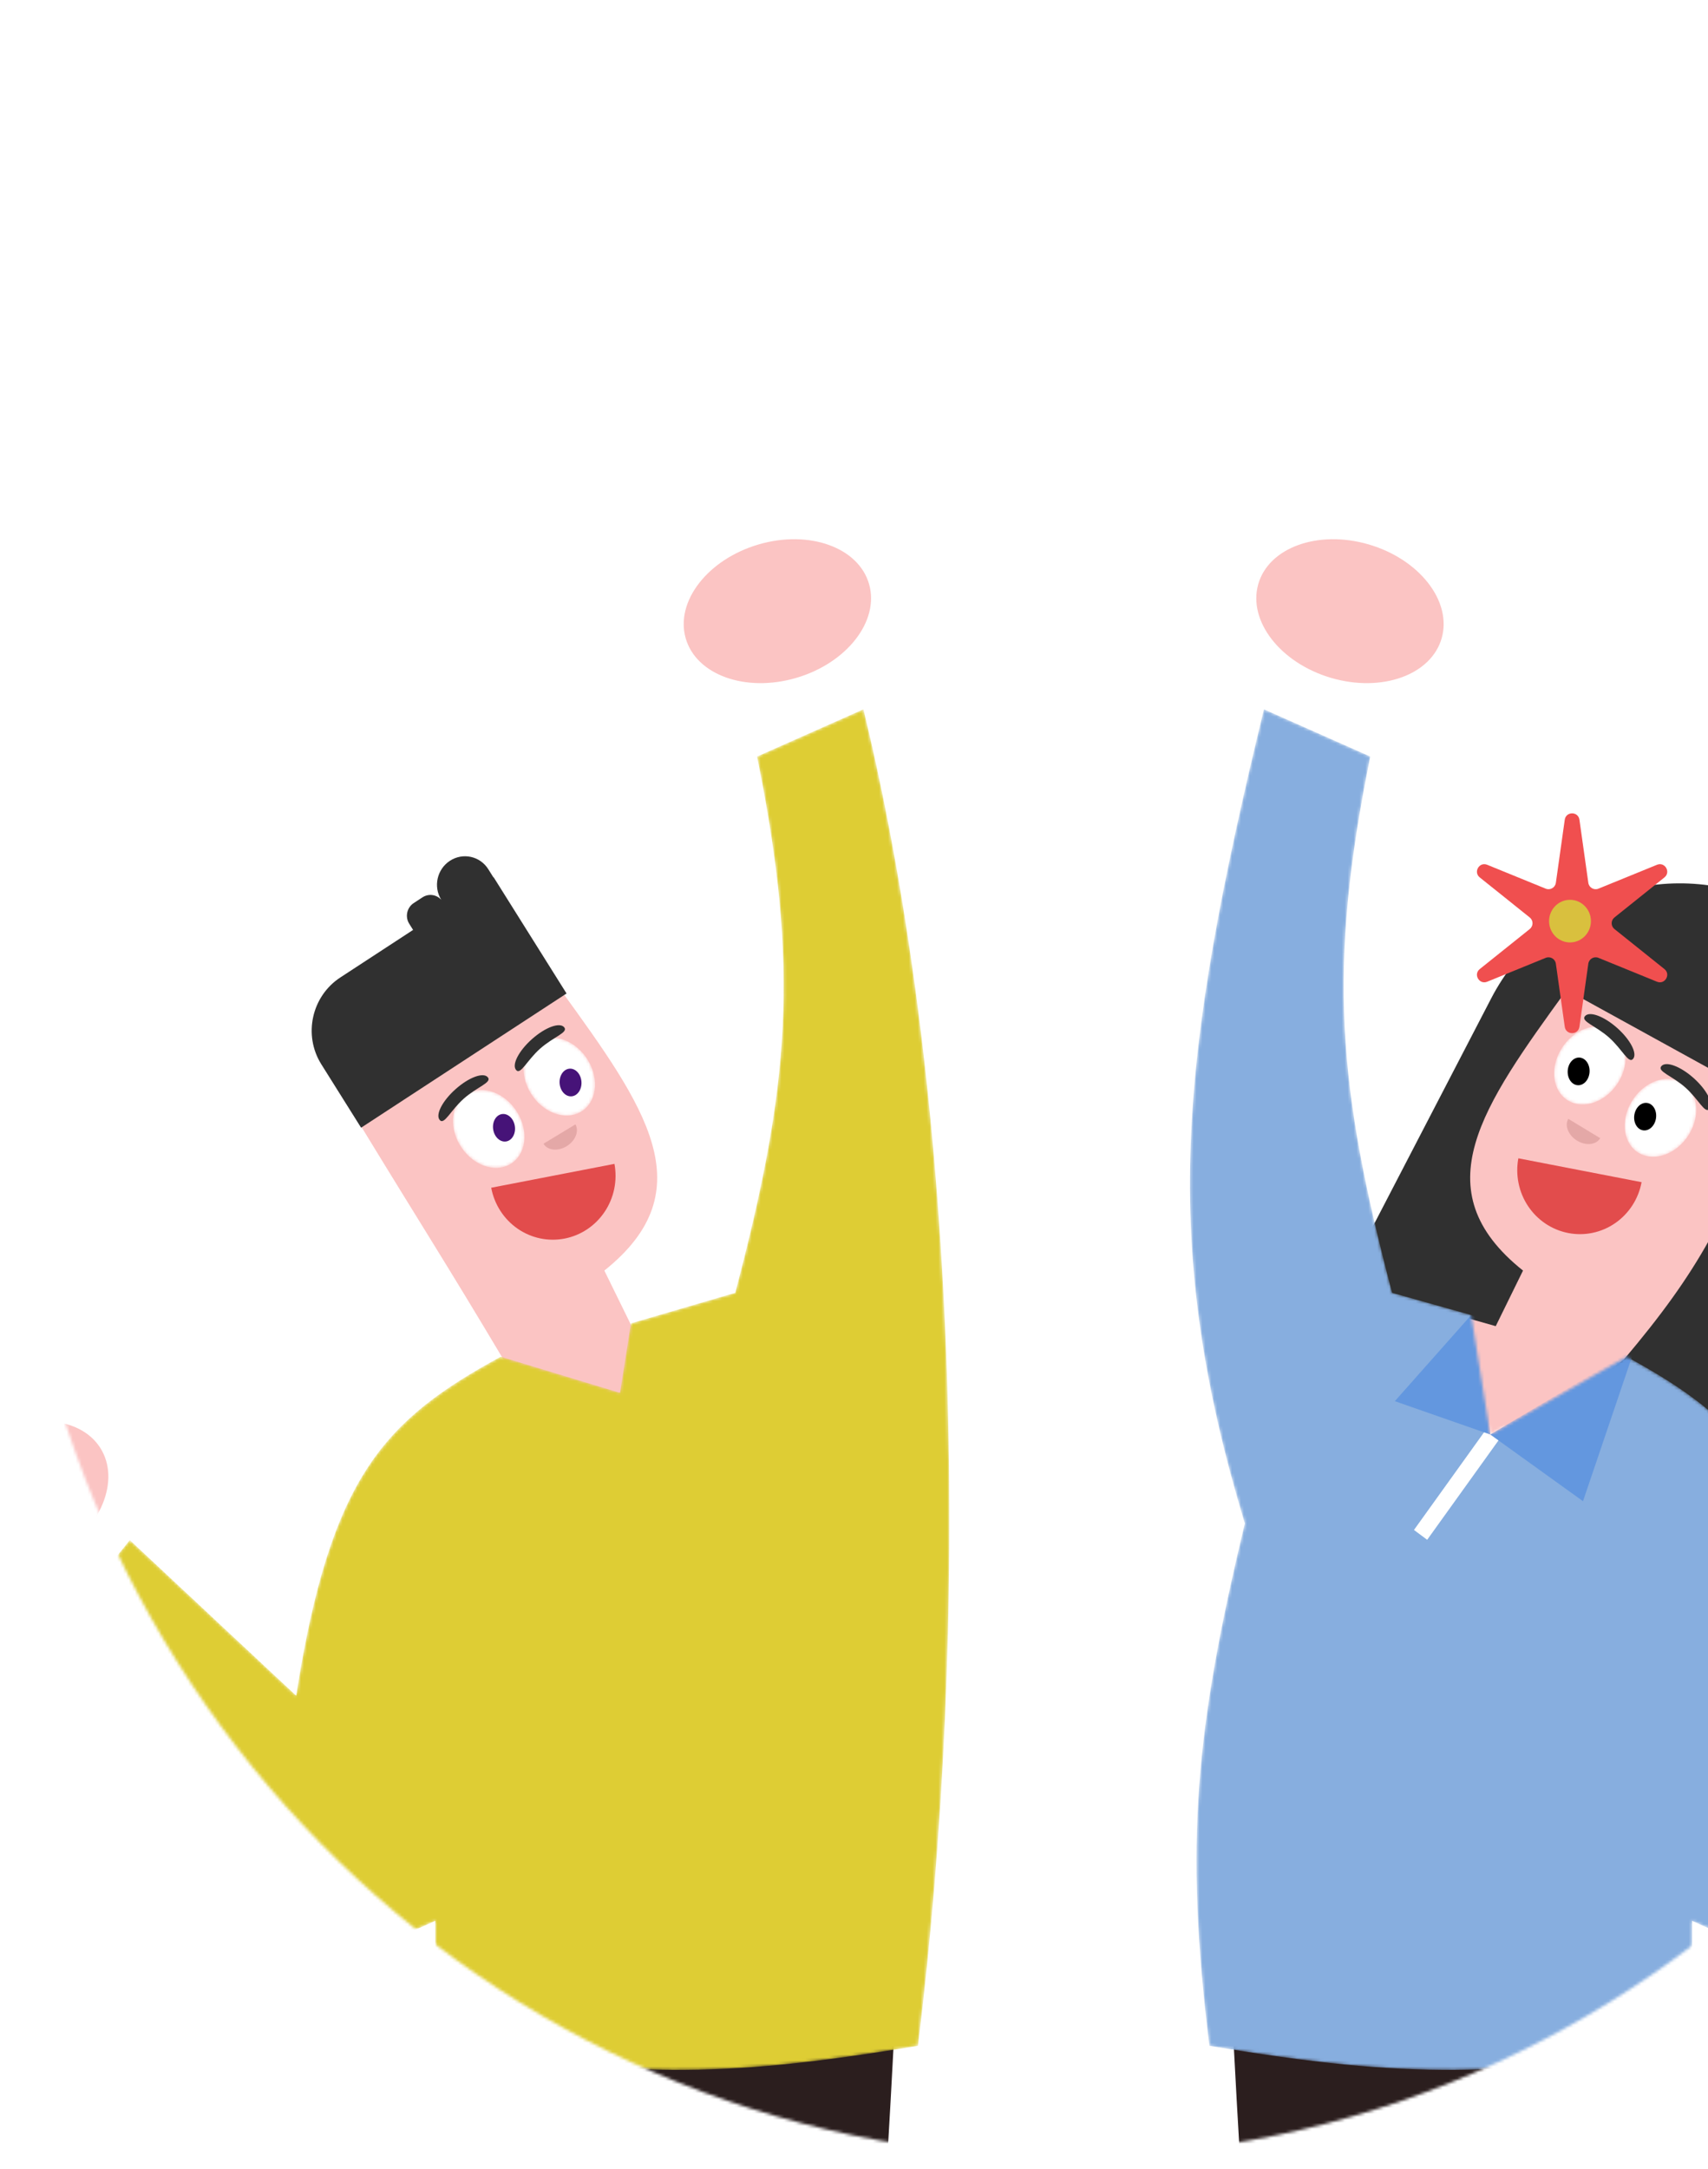 <svg width="576" height="731" viewBox="0 0 576 731" fill="none" xmlns="http://www.w3.org/2000/svg">
<g filter="url(#filter0_d_2285_8794)">
<mask id="mask0_2285_8794" style="mask-type:alpha" maskUnits="userSpaceOnUse" x="4" y="0" width="710" height="723">
<ellipse cx="359" cy="361.5" rx="355" ry="361.5" fill="white"/>
</mask>
<g mask="url(#mask0_2285_8794)">
<ellipse cx="359" cy="361.5" rx="355" ry="361.5" fill="white"/>
<path d="M496.138 888.766C435.103 944.62 424.948 862.536 415.206 668.681L566.035 681.793L624.895 802.605L695.711 756.715L723.301 784.811L665.361 856.924C628.089 892.984 605.594 895.646 560.516 845.685L496.138 888.766Z" fill="#2B1E1E"/>
<path d="M502.876 332.519C521.422 296.802 565.182 283.314 600.617 302.392C631.939 319.256 647.229 356.59 636.06 390.452C621.74 433.863 608.153 466.763 578.878 504.85L451.415 431.632L502.876 332.519Z" fill="#303030"/>
<path d="M504.416 442.978L487.861 438.295L501.657 489.804L547.641 454.216C572.708 424.594 583.12 405.324 596.385 367.119L528.328 329.658C499.817 368.992 479.584 397.088 513.613 424.247L504.416 442.978Z" fill="#FBC4C3"/>
<path d="M512.044 386.407C511.526 389.186 511.55 392.042 512.115 394.812C512.68 397.581 513.775 400.21 515.338 402.549C516.901 404.887 518.901 406.889 521.224 408.441C523.546 409.992 526.146 411.063 528.875 411.591C531.604 412.119 534.409 412.095 537.129 411.519C539.848 410.944 542.43 409.828 544.727 408.237C547.023 406.645 548.989 404.609 550.513 402.243C552.036 399.878 553.087 397.23 553.606 394.452L532.825 390.429L512.044 386.407Z" fill="#E24C4C"/>
<path d="M528.887 373.102C528.251 374.192 528.208 375.581 528.767 376.963C529.326 378.344 530.442 379.606 531.87 380.47C533.297 381.334 534.919 381.73 536.378 381.57C537.837 381.41 539.014 380.708 539.651 379.618L534.269 376.36L528.887 373.102Z" fill="#E4A8A7"/>
<mask id="mask1_2285_8794" style="mask-type:alpha" maskUnits="userSpaceOnUse" x="401" y="235" width="303" height="459">
<path d="M570.633 685.539C505.946 695.709 476.275 696.995 407.848 685.539C399.379 616.959 403.249 578.392 419.804 509.471C391.308 415.375 397.521 353.271 426.242 235.069L462.11 250.99C447.537 322.824 451.211 362.252 469.467 431.74L496.138 439.232L502.576 479.503L548.56 453.28C587.666 474.57 605.986 493.412 617.537 567.536L673.638 515.091L703.068 551.615C635.991 652.056 609.392 662.051 570.633 643.395V685.539Z" fill="#87AEDF"/>
</mask>
<g mask="url(#mask1_2285_8794)">
<path d="M570.633 685.539C505.946 695.709 476.275 696.995 407.848 685.539C399.379 616.959 403.249 578.392 419.804 509.471C391.308 415.375 397.521 353.271 426.242 235.069L462.11 250.99C447.537 322.824 451.211 362.252 469.467 431.74L496.138 439.232L502.576 479.503L548.56 453.28C587.666 474.57 605.986 493.412 617.537 567.536L673.638 515.091L703.068 551.615C635.991 652.056 609.392 662.051 570.633 643.395V685.539Z" fill="#87AEDF"/>
<rect width="5.554" height="46.535" transform="matrix(0.802 0.597 -0.583 0.812 503.971 473.883)" fill="white"/>
<path d="M470.388 468.264L496.139 439.232L500.738 441.105L502.577 479.503L470.388 468.264Z" fill="#6397DF"/>
<path d="M533.846 501.979L551.321 450.47L502.577 479.503L533.846 501.979Z" fill="#6397DF"/>
</g>
<ellipse cx="32.234" cy="23.381" rx="32.234" ry="23.381" transform="matrix(0.96 0.281 -0.271 0.962 430.65 170.448)" fill="#FBC4C3"/>
<path d="M527.692 272.29C528.096 269.422 532.238 269.422 532.643 272.29L535.642 293.557C535.869 295.17 537.553 296.138 539.061 295.523L558.794 287.475C561.465 286.385 563.553 289.938 561.3 291.741L544.451 305.23C543.201 306.23 543.201 308.132 544.451 309.133L561.3 322.621C563.553 324.424 561.465 327.978 558.794 326.888L539.061 318.84C537.553 318.225 535.869 319.193 535.642 320.806L532.643 342.073C532.238 344.941 528.096 344.941 527.692 342.073L524.692 320.806C524.465 319.193 522.781 318.225 521.273 318.84L501.541 326.888C498.869 327.978 496.782 324.424 499.034 322.621L515.884 309.133C517.134 308.132 517.134 306.23 515.884 305.23L499.034 291.741C496.782 289.938 498.869 286.385 501.541 287.475L521.273 295.523C522.781 296.138 524.465 295.17 524.692 293.557L527.692 272.29Z" fill="#F04F4F"/>
<ellipse cx="529.462" cy="306.463" rx="7.055" ry="7.184" fill="#D9C03E"/>
<mask id="mask2_2285_8794" style="mask-type:alpha" maskUnits="userSpaceOnUse" x="524" y="341" width="25" height="28">
<ellipse cx="11.141" cy="13.927" rx="11.141" ry="13.927" transform="matrix(0.803 0.596 -0.581 0.814 535.312 337.15)" fill="white"/>
</mask>
<g mask="url(#mask2_2285_8794)">
<ellipse cx="11.141" cy="13.927" rx="11.141" ry="13.927" transform="matrix(0.803 0.596 -0.581 0.814 535.312 337.15)" fill="white"/>
<ellipse cx="3.722" cy="4.634" rx="3.722" ry="4.634" transform="matrix(0.988 0.086 -0.08 1.005 529.066 352.135)" fill="black"/>
</g>
<mask id="mask3_2285_8794" style="mask-type:alpha" maskUnits="userSpaceOnUse" x="547" y="359" width="26" height="27">
<ellipse cx="11.141" cy="13.927" rx="11.141" ry="13.927" transform="matrix(0.803 0.596 -0.581 0.814 559.111 354.781)" fill="white"/>
</mask>
<g mask="url(#mask3_2285_8794)">
<ellipse cx="11.141" cy="13.927" rx="11.141" ry="13.927" transform="matrix(0.803 0.596 -0.581 0.814 559.111 354.781)" fill="white"/>
<ellipse cx="3.72" cy="4.636" rx="3.72" ry="4.636" transform="matrix(0.978 0.173 -0.165 0.993 551.934 367.119)" fill="black"/>
</g>
<path d="M576.482 369.756C574.962 371.529 572.853 366.53 568.377 362.55C563.901 358.57 558.752 357.117 560.272 355.344C561.792 353.572 566.653 355.361 571.129 359.34C575.605 363.32 578.002 367.983 576.482 369.756Z" fill="#303030"/>
<path d="M550.73 352.898C549.211 354.671 547.102 349.672 542.626 345.693C538.149 341.713 533.001 340.259 534.521 338.487C536.04 336.714 540.901 338.503 545.377 342.483C549.854 346.463 552.25 351.126 550.73 352.898Z" fill="#303030"/>
<ellipse cx="34.359" cy="21.391" rx="34.359" ry="21.391" transform="matrix(-0.778 0.629 0.615 0.789 -16.139 709.525)" fill="#2B1E1E"/>
<path d="M221.283 888.766C282.318 944.62 292.472 862.536 302.215 668.681L151.386 681.793L92.526 802.605L21.71 756.715L-5.881 784.811L52.06 856.924C89.332 892.984 111.827 895.646 156.904 845.685L221.283 888.766Z" fill="#2B1E1E"/>
<path d="M213.005 442.978L229.559 438.295L215.764 489.804L169.779 454.216C150.231 421.438 142.873 410.199 121.72 375.548L189.093 329.658C217.603 368.992 237.836 397.088 203.808 424.247L213.005 442.978Z" fill="#FBC4C3"/>
<path d="M207.215 388.28C207.734 391.059 207.71 393.915 207.145 396.685C206.579 399.454 205.484 402.083 203.921 404.422C202.358 406.76 200.358 408.762 198.036 410.314C195.713 411.865 193.113 412.936 190.384 413.464C187.655 413.992 184.85 413.968 182.131 413.392C179.411 412.817 176.829 411.701 174.533 410.11C172.236 408.518 170.27 406.482 168.747 404.117C167.223 401.751 166.172 399.104 165.653 396.325L186.434 392.303L207.215 388.28Z" fill="#E24C4C"/>
<path d="M194.051 374.975C194.687 376.065 194.73 377.454 194.171 378.836C193.612 380.218 192.496 381.479 191.068 382.343C189.641 383.207 188.019 383.603 186.56 383.443C185.101 383.283 183.924 382.581 183.287 381.491L188.669 378.233L194.051 374.975Z" fill="#E4A8A7"/>
<mask id="mask4_2285_8794" style="mask-type:alpha" maskUnits="userSpaceOnUse" x="14" y="235" width="307" height="459">
<path d="M146.787 685.539C211.474 695.709 241.145 696.995 309.572 685.539C326.873 545.441 324.424 371.892 291.178 235.069L255.31 250.99C269.883 322.824 266.209 362.252 247.953 431.74L212.769 442.041L209.091 465.455L168.86 453.28C129.754 474.57 111.434 493.412 99.883 567.536L43.782 515.091L14.352 551.615C81.43 652.056 108.028 662.051 146.787 643.395V685.539Z" fill="#DECD34"/>
</mask>
<g mask="url(#mask4_2285_8794)">
<path d="M146.787 685.539C211.474 695.709 241.145 696.995 309.572 685.539C326.873 545.441 324.424 371.892 291.178 235.069L255.31 250.99C269.883 322.824 266.209 362.252 247.953 431.74L212.769 442.041L209.091 465.455L168.86 453.28C129.754 474.57 111.434 493.412 99.883 567.536L43.782 515.091L14.352 551.615C81.43 652.056 108.028 662.051 146.787 643.395V685.539Z" fill="#DECD34"/>
</g>
<ellipse cx="32.234" cy="23.381" rx="32.234" ry="23.381" transform="matrix(-0.96 0.281 0.271 0.962 286.77 170.448)" fill="#FBC4C3"/>
<ellipse cx="32.331" cy="23.313" rx="32.331" ry="23.313" transform="matrix(-0.868 0.496 0.482 0.876 23.131 464.518)" fill="#FBC4C3"/>
<mask id="mask5_2285_8794" style="mask-type:alpha" maskUnits="userSpaceOnUse" x="176" y="345" width="25" height="28">
<ellipse cx="11.141" cy="13.927" rx="11.141" ry="13.927" transform="matrix(-0.803 0.596 0.581 0.814 189.465 340.896)" fill="white"/>
</mask>
<g mask="url(#mask5_2285_8794)">
<ellipse cx="11.141" cy="13.927" rx="11.141" ry="13.927" transform="matrix(-0.803 0.596 0.581 0.814 189.465 340.896)" fill="white"/>
<ellipse cx="3.722" cy="4.634" rx="3.722" ry="4.634" transform="matrix(-0.988 0.086 0.08 1.005 195.711 355.881)" fill="#461378"/>
</g>
<mask id="mask6_2285_8794" style="mask-type:alpha" maskUnits="userSpaceOnUse" x="152" y="363" width="25" height="27">
<ellipse cx="11.141" cy="13.927" rx="11.141" ry="13.927" transform="matrix(-0.803 0.596 0.581 0.814 165.667 358.527)" fill="white"/>
</mask>
<g mask="url(#mask6_2285_8794)">
<ellipse cx="11.141" cy="13.927" rx="11.141" ry="13.927" transform="matrix(-0.803 0.596 0.581 0.814 165.667 358.527)" fill="white"/>
<ellipse cx="3.72" cy="4.636" rx="3.72" ry="4.636" transform="matrix(-0.978 0.173 0.165 0.993 172.844 370.865)" fill="#461378"/>
</g>
<path d="M148.296 373.502C149.815 375.275 151.924 370.276 156.4 366.296C160.877 362.317 166.025 360.863 164.505 359.09C162.986 357.318 158.125 359.107 153.649 363.087C149.172 367.066 146.776 371.729 148.296 373.502Z" fill="#303030"/>
<path d="M174.047 356.645C175.567 358.417 177.675 353.418 182.152 349.439C186.628 345.459 191.776 344.006 190.257 342.233C188.737 340.46 183.876 342.249 179.4 346.229C174.924 350.209 172.527 354.872 174.047 356.645Z" fill="#303030"/>
<path fill-rule="evenodd" clip-rule="evenodd" d="M164.672 288.971C161.895 284.546 156.099 283.274 151.725 286.13C147.365 288.978 146.064 294.852 148.806 299.272C147.216 297.495 144.543 297.098 142.472 298.45L139.529 300.371C137.217 301.881 136.533 305.001 138.001 307.341L139.31 309.428L114.779 325.446C105.068 331.787 102.193 344.891 108.358 354.715L121.774 376.092L191.059 330.852L166.48 291.687L166.407 291.735L164.672 288.971Z" fill="#303030"/>
</g>
</g>
<defs>
<filter id="filter0_d_2285_8794" x="0" y="0" width="718" height="731" filterUnits="userSpaceOnUse" color-interpolation-filters="sRGB">
<feFlood flood-opacity="0" result="BackgroundImageFix"/>
<feColorMatrix in="SourceAlpha" type="matrix" values="0 0 0 0 0 0 0 0 0 0 0 0 0 0 0 0 0 0 127 0" result="hardAlpha"/>
<feOffset dy="4"/>
<feGaussianBlur stdDeviation="2"/>
<feComposite in2="hardAlpha" operator="out"/>
<feColorMatrix type="matrix" values="0 0 0 0 0 0 0 0 0 0 0 0 0 0 0 0 0 0 0.25 0"/>
<feBlend mode="normal" in2="BackgroundImageFix" result="effect1_dropShadow_2285_8794"/>
<feBlend mode="normal" in="SourceGraphic" in2="effect1_dropShadow_2285_8794" result="shape"/>
</filter>
</defs>
</svg>

